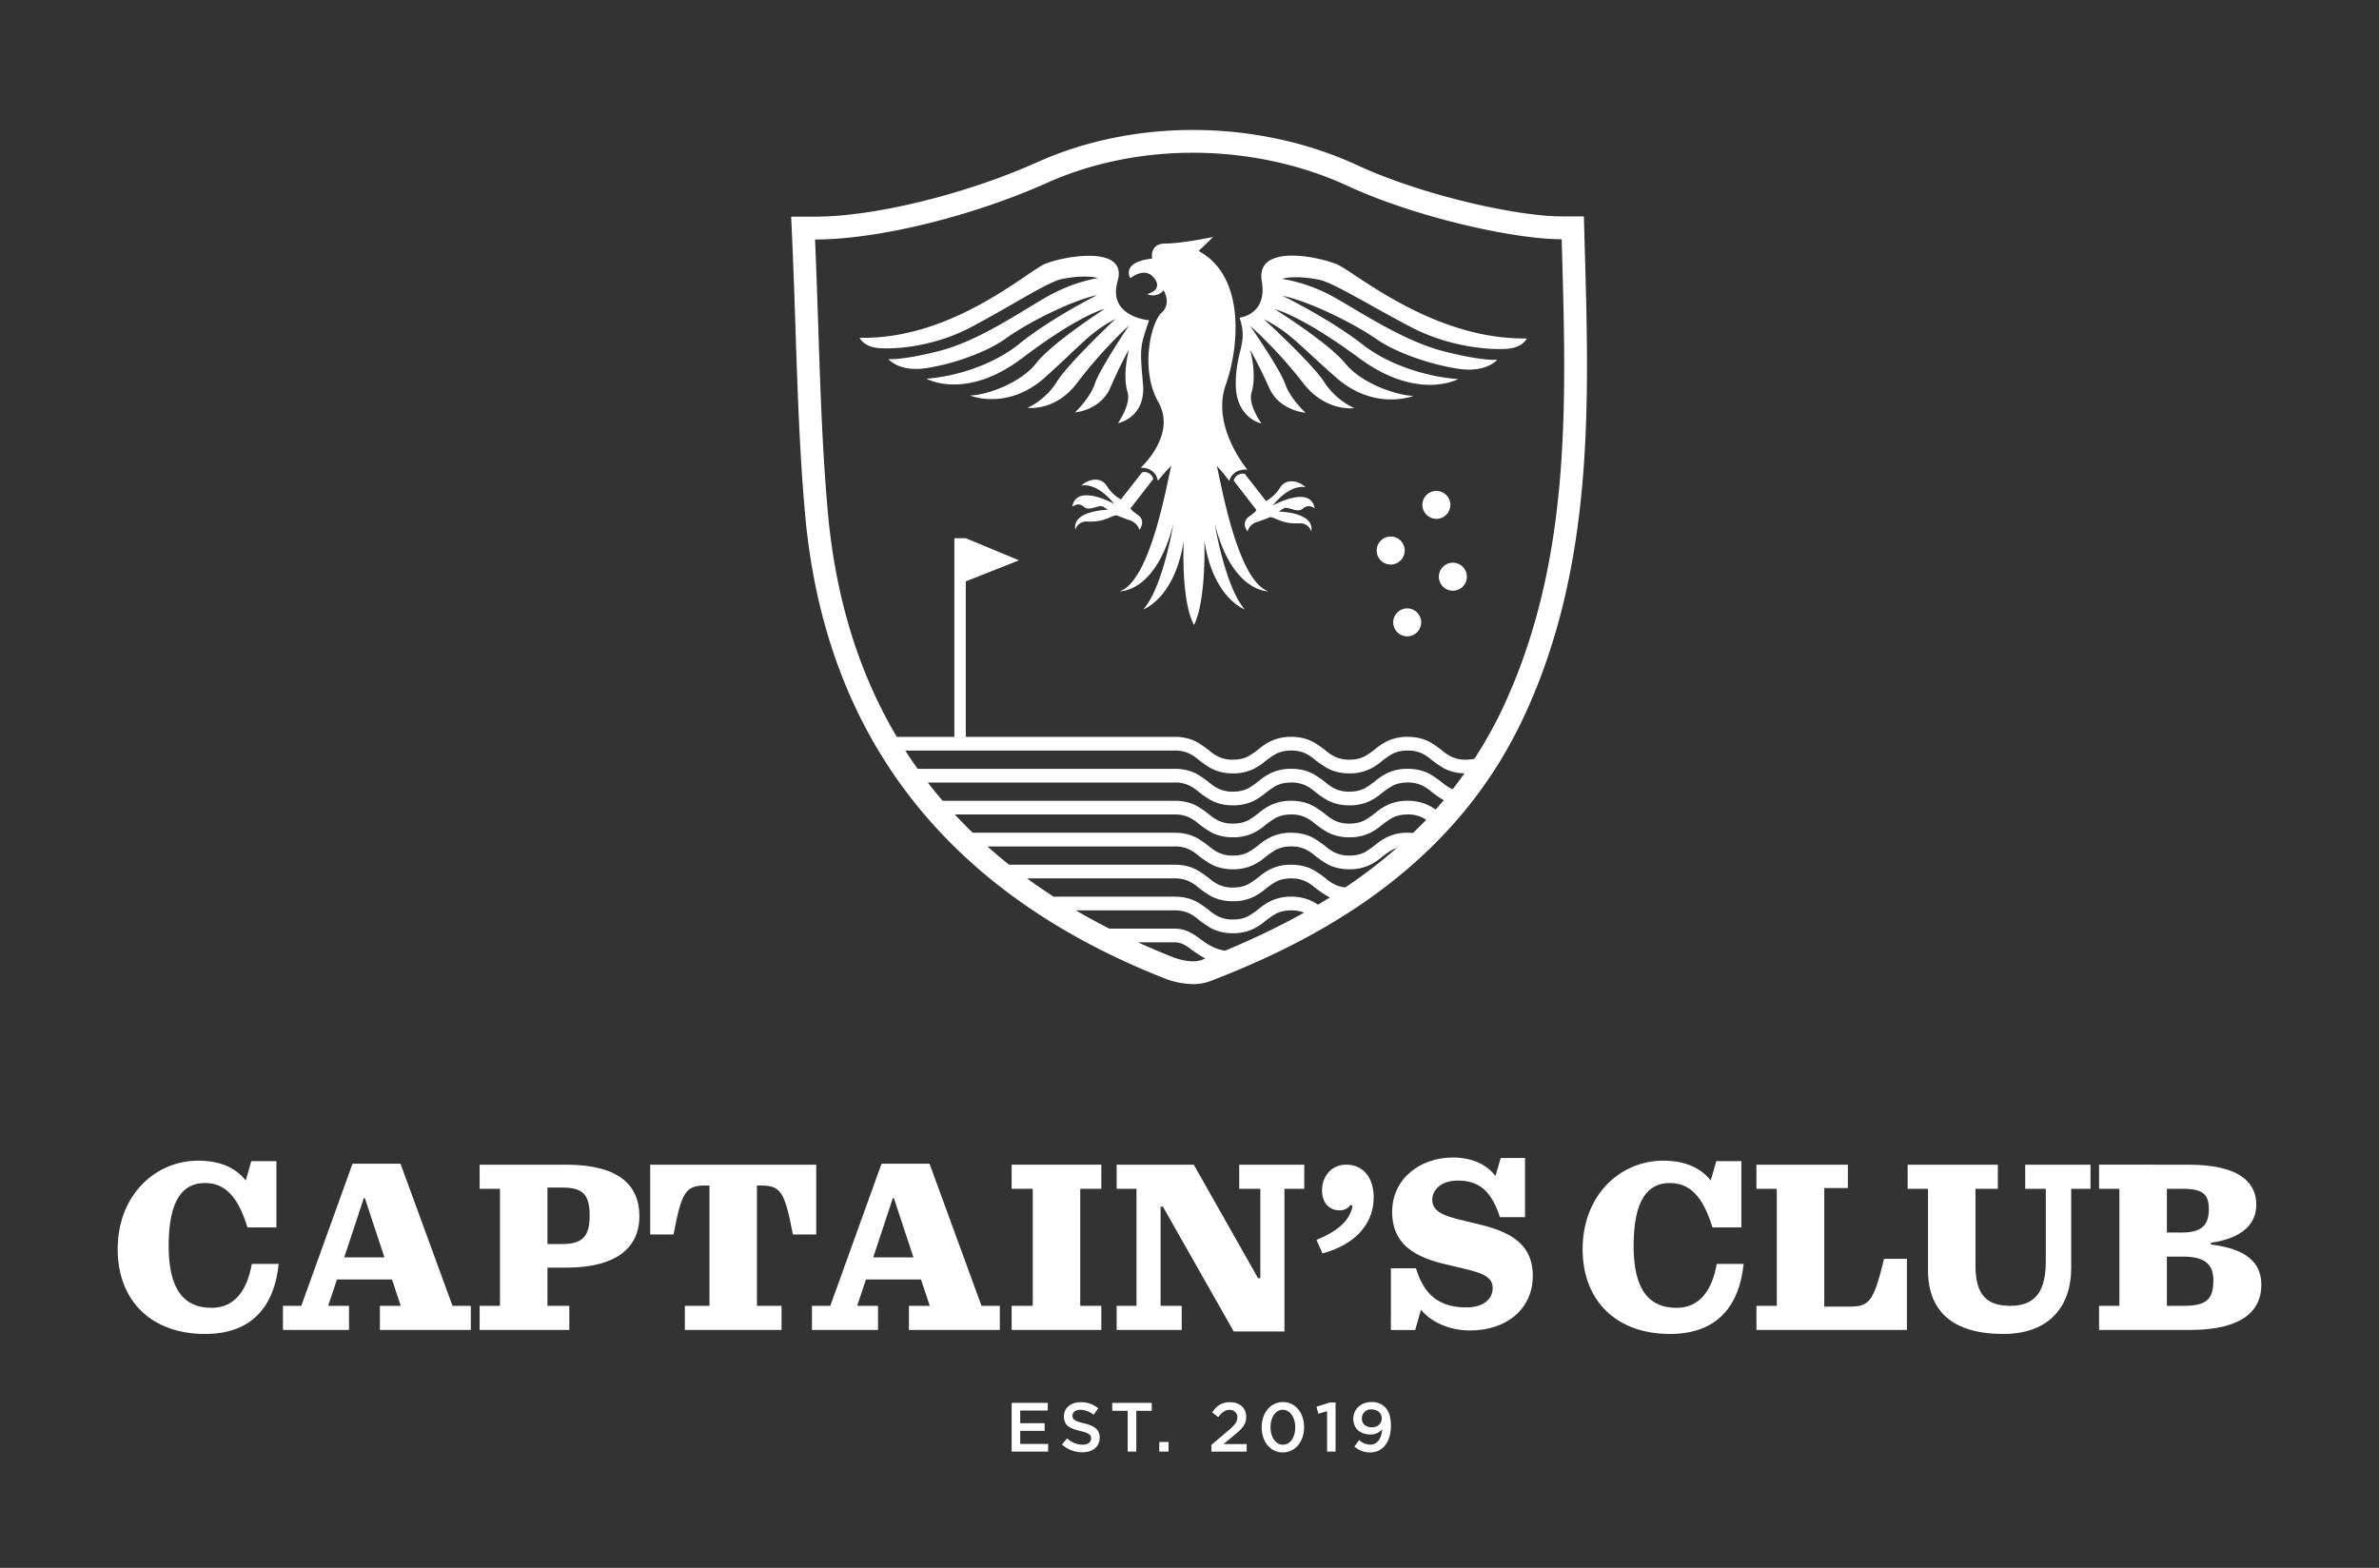 <svg xmlns="http://www.w3.org/2000/svg" width="1080" height="711.89" viewBox="0 0 1080 711.89">
  <rect x="0" y="0" width="1080" height="711.89" fill="#333333" stroke="none"/>
  <title>CAPTAINSCLUB_BRANDBOOK_052219</title>
  <g>
    <g>
      <path d="M719.457,113.227l-.422-14.97H708.956c-20.115,0-63.108-9.521-92.639-23.184C571.193,54.2,515.509,53.634,471,73.6c-32.516,14.587-74.044,24.773-100.989,24.773H359.171l.481,10.826c.591,13.345,1.034,26.682,1.463,39.581.962,28.931,1.87,56.258,4.317,84.076,8.891,101.027,63.774,172.127,163.127,211.325a37.122,37.122,0,0,0,13.013,2.645,21.839,21.839,0,0,0,7.816-1.347c33.848-12.959,61.321-28.11,83.989-46.316,26.568-21.34,46.108-46.387,59.736-76.572C723.5,255.287,721.445,183.069,719.457,113.227ZM545.681,435.8c-3.764,1.441-9.278.334-13.318-1.259q-8.082-3.189-15.779-6.68h16.71a8.58,8.58,0,0,1,2.4.326,13.243,13.243,0,0,1,3.833,1.962,64.63,64.63,0,0,0,7.662,5.062C546.685,435.4,546.186,435.6,545.681,435.8Zm10.408-4.147a20.961,20.961,0,0,1-4.017-1.064c-3.314-1.253-5.643-3.159-8.348-5.094a24.17,24.17,0,0,0-4.521-2.649,14.845,14.845,0,0,0-5.909-1.2H503.617q-7.815-3.975-15.192-8.294h44.869a14.722,14.722,0,0,1,6.522,1.324,19.8,19.8,0,0,1,3.566,2.258,45.324,45.324,0,0,0,6.279,4.421,19.393,19.393,0,0,0,4.445,1.714,23.075,23.075,0,0,0,5.62.65A21.013,21.013,0,0,0,568.9,421.8a25.88,25.88,0,0,0,4.682-2.935,41.162,41.162,0,0,1,5.438-3.882,13.091,13.091,0,0,1,3.03-1.17,16.814,16.814,0,0,1,4.111-.464,15.12,15.12,0,0,1,5.866,1.037A339.048,339.048,0,0,1,556.089,431.651Zm42.236-20.887a24.531,24.531,0,0,0-2.1-1.276,19.392,19.392,0,0,0-4.445-1.713,23.026,23.026,0,0,0-5.62-.65,21,21,0,0,0-9.171,1.916,25.845,25.845,0,0,0-4.682,2.935,41.321,41.321,0,0,1-5.438,3.882,13.161,13.161,0,0,1-3.031,1.169,16.85,16.85,0,0,1-4.11.465,14.751,14.751,0,0,1-6.523-1.324,19.787,19.787,0,0,1-3.566-2.259,45.47,45.47,0,0,0-6.279-4.421,19.41,19.41,0,0,0-4.445-1.713,23.024,23.024,0,0,0-5.619-.65H478.32q-6.213-4.013-12.08-8.294h67.054a14.75,14.75,0,0,1,6.522,1.324,19.857,19.857,0,0,1,3.566,2.259,45.324,45.324,0,0,0,6.279,4.421,19.392,19.392,0,0,0,4.445,1.713,23.026,23.026,0,0,0,5.62.65,20.984,20.984,0,0,0,9.171-1.916,25.88,25.88,0,0,0,4.682-2.935,41.255,41.255,0,0,1,5.438-3.882,13.135,13.135,0,0,1,3.03-1.169,16.859,16.859,0,0,1,4.111-.465,14.756,14.756,0,0,1,6.524,1.324,19.787,19.787,0,0,1,3.566,2.259,45.46,45.46,0,0,0,6.28,4.421c.4.212.822.413,1.254.606Q601.079,409.133,598.325,410.764Zm12.447-7.872a13.731,13.731,0,0,1-4.7-1.238A19.726,19.726,0,0,1,602.5,399.4a45.354,45.354,0,0,0-6.281-4.421,19.393,19.393,0,0,0-4.445-1.714,23.075,23.075,0,0,0-5.62-.65,21.009,21.009,0,0,0-9.171,1.916,25.845,25.845,0,0,0-4.682,2.935,41.228,41.228,0,0,1-5.438,3.882,13.117,13.117,0,0,1-3.031,1.17,16.805,16.805,0,0,1-4.11.464,14.723,14.723,0,0,1-6.523-1.324,19.726,19.726,0,0,1-3.566-2.258,45.384,45.384,0,0,0-6.279-4.421,19.411,19.411,0,0,0-4.445-1.714,23.072,23.072,0,0,0-5.619-.65H458.1q-5.058-4.035-9.83-8.293h85.027a14.722,14.722,0,0,1,6.522,1.324,19.851,19.851,0,0,1,3.566,2.258,45.324,45.324,0,0,0,6.279,4.421,19.347,19.347,0,0,0,4.445,1.714,23.075,23.075,0,0,0,5.62.65,21,21,0,0,0,9.171-1.916,25.88,25.88,0,0,0,4.682-2.935,41.255,41.255,0,0,1,5.438-3.882,13.045,13.045,0,0,1,3.03-1.169,16.761,16.761,0,0,1,4.111-.465,14.728,14.728,0,0,1,6.524,1.324,19.732,19.732,0,0,1,3.566,2.259,45.547,45.547,0,0,0,6.28,4.42,19.374,19.374,0,0,0,4.446,1.714,23.075,23.075,0,0,0,5.62.65,21,21,0,0,0,9.171-1.916,25.845,25.845,0,0,0,4.682-2.935,41.321,41.321,0,0,1,5.438-3.882,13.284,13.284,0,0,1,2.2-.932A228.782,228.782,0,0,1,610.772,402.892Zm30.694-24.672c-.78-.074-1.586-.122-2.439-.122a21,21,0,0,0-9.172,1.916,25.88,25.88,0,0,0-4.682,2.935,41.321,41.321,0,0,1-5.438,3.882A13.161,13.161,0,0,1,616.7,388a16.8,16.8,0,0,1-4.11.465,14.728,14.728,0,0,1-6.524-1.324,19.787,19.787,0,0,1-3.566-2.259,45.355,45.355,0,0,0-6.281-4.42,19.347,19.347,0,0,0-4.445-1.714,23.026,23.026,0,0,0-5.62-.65,21,21,0,0,0-9.171,1.916,25.845,25.845,0,0,0-4.682,2.935,41.321,41.321,0,0,1-5.438,3.882A13.161,13.161,0,0,1,563.836,388a16.8,16.8,0,0,1-4.11.465,14.723,14.723,0,0,1-6.523-1.324,19.836,19.836,0,0,1-3.566-2.258,45.3,45.3,0,0,0-6.279-4.421,19.365,19.365,0,0,0-4.445-1.714,23.024,23.024,0,0,0-5.619-.65H441.573q-4.176-4.05-8.1-8.293h99.825a14.737,14.737,0,0,1,6.522,1.323,19.857,19.857,0,0,1,3.566,2.259,45.385,45.385,0,0,0,6.279,4.42,19.347,19.347,0,0,0,4.445,1.714,23.026,23.026,0,0,0,5.62.65,21,21,0,0,0,9.171-1.916,25.88,25.88,0,0,0,4.682-2.935,41.148,41.148,0,0,1,5.438-3.881,13.091,13.091,0,0,1,3.03-1.17,16.814,16.814,0,0,1,4.111-.464,14.728,14.728,0,0,1,6.524,1.324,19.726,19.726,0,0,1,3.566,2.258,45.46,45.46,0,0,0,6.28,4.421,19.419,19.419,0,0,0,4.446,1.713,23.026,23.026,0,0,0,5.62.65,21,21,0,0,0,9.171-1.916,25.845,25.845,0,0,0,4.682-2.935,41.214,41.214,0,0,1,5.438-3.881,13.117,13.117,0,0,1,3.031-1.17,16.814,16.814,0,0,1,4.111-.464,14.726,14.726,0,0,1,6.523,1.324,15.539,15.539,0,0,1,1.9,1.076C645.5,374.258,643.5,376.257,641.466,378.22Zm10.253-10.638a25.051,25.051,0,0,0-2.627-1.634,19.419,19.419,0,0,0-4.446-1.713,22.975,22.975,0,0,0-5.619-.65,21,21,0,0,0-9.172,1.915,25.991,25.991,0,0,0-4.682,2.935,41.162,41.162,0,0,1-5.438,3.882,13.071,13.071,0,0,1-3.031,1.169,16.752,16.752,0,0,1-4.11.465,14.728,14.728,0,0,1-6.524-1.324,19.781,19.781,0,0,1-3.566-2.258,45.354,45.354,0,0,0-6.281-4.421,19.392,19.392,0,0,0-4.445-1.713,22.977,22.977,0,0,0-5.62-.65,21,21,0,0,0-9.171,1.915,25.955,25.955,0,0,0-4.682,2.935,41.228,41.228,0,0,1-5.438,3.882,13.071,13.071,0,0,1-3.031,1.169,16.752,16.752,0,0,1-4.11.465,14.738,14.738,0,0,1-6.523-1.323,19.843,19.843,0,0,1-3.566-2.259,45.384,45.384,0,0,0-6.279-4.421,19.41,19.41,0,0,0-4.445-1.713,22.981,22.981,0,0,0-5.619-.65H427.926q-3.476-4.062-6.73-8.294h112.1a14.722,14.722,0,0,1,6.522,1.324,19.8,19.8,0,0,1,3.566,2.258,45.324,45.324,0,0,0,6.279,4.421,19.393,19.393,0,0,0,4.445,1.714,23.075,23.075,0,0,0,5.62.65,21.013,21.013,0,0,0,9.171-1.916,25.88,25.88,0,0,0,4.682-2.935,41.162,41.162,0,0,1,5.438-3.882,13.091,13.091,0,0,1,3.03-1.17,16.814,16.814,0,0,1,4.111-.464,14.728,14.728,0,0,1,6.524,1.324,19.726,19.726,0,0,1,3.566,2.258,45.46,45.46,0,0,0,6.28,4.421,19.419,19.419,0,0,0,4.446,1.714,23.075,23.075,0,0,0,5.62.65,21.013,21.013,0,0,0,9.171-1.916,25.845,25.845,0,0,0,4.682-2.935,41.228,41.228,0,0,1,5.438-3.882,13.117,13.117,0,0,1,3.031-1.17,16.814,16.814,0,0,1,4.111-.464,14.726,14.726,0,0,1,6.523,1.324,19.726,19.726,0,0,1,3.566,2.258,45.46,45.46,0,0,0,6.28,4.421l.028.014Q653.6,365.476,651.719,367.582Zm7.735-9.243c-.175-.073-.348-.147-.517-.225a19.815,19.815,0,0,1-3.565-2.259,45.546,45.546,0,0,0-6.28-4.421,19.419,19.419,0,0,0-4.446-1.713,23.024,23.024,0,0,0-5.619-.65,21,21,0,0,0-9.172,1.916,25.934,25.934,0,0,0-4.682,2.934,41.241,41.241,0,0,1-5.438,3.883,13.161,13.161,0,0,1-3.031,1.169,16.85,16.85,0,0,1-4.11.465,14.742,14.742,0,0,1-6.524-1.324,19.787,19.787,0,0,1-3.566-2.259,45.439,45.439,0,0,0-6.281-4.421,19.392,19.392,0,0,0-4.445-1.713,23.026,23.026,0,0,0-5.62-.65,21,21,0,0,0-9.171,1.916,25.845,25.845,0,0,0-4.682,2.935,41.321,41.321,0,0,1-5.438,3.882,13.161,13.161,0,0,1-3.031,1.169,16.85,16.85,0,0,1-4.11.465,14.737,14.737,0,0,1-6.523-1.324,19.836,19.836,0,0,1-3.566-2.258,45.383,45.383,0,0,0-6.279-4.422,19.41,19.41,0,0,0-4.445-1.713,23.024,23.024,0,0,0-5.619-.65H416.585q-2.905-4.076-5.624-8.294H533.294a14.722,14.722,0,0,1,6.522,1.324,19.851,19.851,0,0,1,3.566,2.258,45.324,45.324,0,0,0,6.279,4.421,19.347,19.347,0,0,0,4.445,1.714,23.075,23.075,0,0,0,5.62.65,21,21,0,0,0,9.171-1.916,25.88,25.88,0,0,0,4.682-2.935,41.255,41.255,0,0,1,5.438-3.882,13.045,13.045,0,0,1,3.03-1.169,16.761,16.761,0,0,1,4.111-.465,14.728,14.728,0,0,1,6.524,1.324,19.732,19.732,0,0,1,3.566,2.259,45.547,45.547,0,0,0,6.28,4.42,19.374,19.374,0,0,0,4.446,1.714,23.075,23.075,0,0,0,5.62.65,21,21,0,0,0,9.171-1.916,25.845,25.845,0,0,0,4.682-2.935,41.321,41.321,0,0,1,5.438-3.882,13.071,13.071,0,0,1,3.031-1.169,16.761,16.761,0,0,1,4.111-.465,14.726,14.726,0,0,1,6.523,1.324,19.732,19.732,0,0,1,3.566,2.259,45.547,45.547,0,0,0,6.28,4.42,19.365,19.365,0,0,0,4.445,1.714,22.776,22.776,0,0,0,5,.633Q662.215,354.809,659.454,358.339ZM684,317.568c-.113.252-.216.506-.33.757a195.018,195.018,0,0,1-14.3,26.178,16.989,16.989,0,0,1-3.908.421,14.745,14.745,0,0,1-6.524-1.324,19.815,19.815,0,0,1-3.565-2.259,45.462,45.462,0,0,0-6.28-4.42,19.374,19.374,0,0,0-4.446-1.714,23.024,23.024,0,0,0-5.619-.65,21,21,0,0,0-9.172,1.916,25.88,25.88,0,0,0-4.682,2.935,41.321,41.321,0,0,1-5.438,3.882,13.161,13.161,0,0,1-3.031,1.169,16.8,16.8,0,0,1-4.11.465,14.742,14.742,0,0,1-6.524-1.324,19.787,19.787,0,0,1-3.566-2.259,45.355,45.355,0,0,0-6.281-4.42,19.347,19.347,0,0,0-4.445-1.714,23.026,23.026,0,0,0-5.62-.65,21,21,0,0,0-9.171,1.916,25.845,25.845,0,0,0-4.682,2.935,41.321,41.321,0,0,1-5.438,3.882,13.161,13.161,0,0,1-3.031,1.169,16.8,16.8,0,0,1-4.11.465A14.737,14.737,0,0,1,553.2,343.6a19.836,19.836,0,0,1-3.566-2.258,45.3,45.3,0,0,0-6.279-4.421,19.365,19.365,0,0,0-4.445-1.714,23.024,23.024,0,0,0-5.619-.65H438.437V263.976l24.153-9.563-24.153-10.047h-5.184v90.191H407.122q-3.344-5.634-6.355-11.522c-13.517-26.432-21.983-56.715-25.008-91.087-3.542-40.259-3.871-80.8-5.751-123.206,29.554,0,72.733-11.1,105.232-25.682,42.252-18.954,94.695-18.022,136.724,1.423,30.1,13.926,74.759,24.141,96.992,24.141C710.977,180.244,713.722,251.143,684,317.568Z" fill="#fff"/>
      <path d="M517.245,240.59s3.269-4.013-.743-6.836-3.195-3.046-3.195-3.046l10.254-13.226a4.171,4.171,0,0,0-5.053-3.047l-9.659,12.335a18.449,18.449,0,0,1-6.464-6.242c-2.972-4.533-8.842-2.675-11.517,0,0,0,6.464-2.155,14.934,8.248,0,0-17.238-9.585-19.021,1.337,0,0,2.675-2.378,5.275,0,2.676,2.378,6.762-1.337,8.842,0l2.081,1.338s-16.5.3-14.786,9.065a5.135,5.135,0,0,1,5.424-3.715c8.1.371,10.922-2.824,13.3-2.824,0,0,2.3.966,5.721,2.155C516.651,237.469,517.245,240.59,517.245,240.59Z" fill="#fff"/>
      <path d="M577.8,229.519c8.4-10.4,14.935-8.248,14.935-8.248-2.675-2.675-8.545-4.532-11.517,0a18.439,18.439,0,0,1-6.464,6.241L565.1,215.178a4.171,4.171,0,0,0-5.053,3.047L570.3,231.451s.817.222-3.2,3.046-.743,6.836-.743,6.836a6.136,6.136,0,0,1,4.458-4.384c3.418-1.115,5.721-2.155,5.721-2.155,2.378,0,5.2,3.195,13.3,2.824a5.138,5.138,0,0,1,5.424,3.715c1.783-8.842-14.787-9.065-14.787-9.065l2.081-1.337c2.155-1.412,6.315,2.377,8.991-.075a3.914,3.914,0,0,1,5.275,0C595.041,219.933,577.8,229.519,577.8,229.519Z" fill="#fff"/>
      <path d="M572.824,127.723c2.6,15.233-10.1,16.5-10.1,16.5,4.012,11.888-1.709,14.563-1.709,30.167s11.666,17.907,11.666,17.907-6.168-8.471-4.533-13.969c2.6-8.47-.669-19.616-.669-19.616s4.013,6.91,8.694,17.387,16.5,11.294,16.5,11.294-6.984-6.465-9.214-13c-2.229-6.613-15.975-26.527-15.975-26.527a206.146,206.146,0,0,1,23.851,25.709c10.255,13.672,23.48,11.74,23.48,11.74a33.233,33.233,0,0,1-13.6-11.74c-5.053-8.173-27.492-28.681-27.492-28.681,12.185,6.242,15.306,11.146,32.842,26.527s35.145,8.322,35.145,8.322c-7.282-.149-23.331-5.35-30.984-14.713-7.654-9.436-32.025-24.668-32.025-24.668s11.814,2.675,38.415,22.291,44.879,9.436,44.879,9.436c-9.214-.445-29.052-4.383-43.616-15.826-14.638-11.443-36.186-21.994-36.186-21.994,13.226,2.824,33.586,13.3,42.8,19.765s25.932,11.888,37.895,13.523c11.963,1.56,16.866-4.235,16.866-4.235s-5.944.817-23.628-3.641c-17.758-4.384-35.814-16.347-49.189-24a73.617,73.617,0,0,0-24.891-9.065c3.269-1.115,10.4-.966,17.015.446s24.52,12.7,42.279,21.845c17.758,9.064,36.185,10.031,43.1,9.436,6.984-.594,8.693-4.681,8.693-4.681-43.1.669-78.538-30.687-86.563-33.808C597.047,116.132,569.926,110.931,572.824,127.723Z" fill="#fff"/>
      <path d="M512.564,147.711s-13.375,19.913-15.529,26.526c-2.229,6.613-8.991,13-8.991,13s11.517-.817,16.05-11.294,8.47-17.387,8.47-17.387-3.195,11.145-.668,19.617c1.634,5.424-4.385,13.968-4.385,13.968s12.781-2.378,11.369-17.907c-1.56-16.941-1.189-16.867,2.749-28.83,0,0-18.947-1.486-14.266-17.758,4.755-16.347-23.554-11.592-32.842-7.876-7.8,3.121-42.278,34.551-84.26,33.585,0,0,1.709,4.086,8.471,4.681s24.668-.3,41.981-9.437c17.238-9.065,34.7-20.433,41.09-21.845,6.464-1.411,13.374-1.56,16.569-.445,0,0-11.145,1.411-24.222,9.065s-30.613,19.616-47.852,24-23.034,3.64-23.034,3.64,4.756,5.8,16.421,4.236,27.938-7.059,36.855-13.524,28.755-16.94,41.609-19.764c0,0-20.953,10.476-35.219,21.994-14.118,11.517-33.437,15.455-42.353,15.975,0,0,17.758,10.179,43.616-9.437s37.374-22.291,37.374-22.291-23.7,15.232-31.133,24.669-23.034,14.564-30.093,14.712c0,0,17.09,7.059,34.18-8.322s20.136-20.21,31.95-26.526c0,0-21.845,20.582-26.749,28.681A31.784,31.784,0,0,1,466.5,185.16s12.855,1.858,22.811-11.74A213.742,213.742,0,0,1,512.564,147.711Z" fill="#fff"/>
      <path d="M552.39,211.537a77.206,77.206,0,0,1,5.648,6.836s1.337-5.647,8.247-5.127c0,0-16.5-19.616-9.882-38.34s8.471-49.857-12.26-60.929l6.613-6.39s-14.117,2.972-21.622,2.972-6.093,6.836-6.093,6.836c-14.563,1.709-9.882,8.917-9.882,8.917s6.612-5.573,10.848,0-3.269,7.207-3.269,7.207a6.24,6.24,0,0,0,7.5-1.709s3.79,5.944-.966,10.254c-4.681,4.235-9.882,25.56-1.412,40.5s-8.024,29.8-8.024,29.8,6.613-.445,7.8,5.945a85.349,85.349,0,0,1,6.093-6.836C529.8,219.116,522.3,264,508.255,268.454c0,0,16.5.891,24.445-30.762,0,0-4.681,28.979-13.671,39.009,0,0,14.34-4.978,18.353-31.282,0,0-1.412,27.27,4.681,38.341,5.647-11.294,4.681-38.341,4.681-38.341,4.012,26.3,18.353,31.282,18.353,31.282-8.917-10.03-13.672-39.009-13.672-39.009,8.024,31.579,24.445,30.762,24.445,30.762C561.827,264.07,554.323,219.265,552.39,211.537Z" fill="#fff"/>
      <circle cx="638.828" cy="282.585" r="6.358" fill="#fff"/>
      <path d="M637.694,249.964a6.358,6.358,0,1,0-6.358,6.359A6.358,6.358,0,0,0,637.694,249.964Z" fill="#fff"/>
      <path d="M659.562,255.494a6.358,6.358,0,1,0,6.358,6.357A6.358,6.358,0,0,0,659.562,255.494Z" fill="#fff"/>
      <circle cx="652.07" cy="229.231" r="6.358" fill="#fff"/>
    </g>
    <g>
      <path d="M96.066,593.811c-11.974,0-19.5-7.526-19.5-28.052,0-21.1,6.5-28.622,16.421-28.622,9.236,0,15.052,6.158,19.385,20.184h13.114V527.216h-11.4L111.574,536c-4.561-5.815-11.745-9.009-21.552-9.009-19.727,0-36.6,15.851-36.6,40.14,0,23.6,15.394,38.543,39.683,38.543,21.438,0,31.473-12.772,33.411-31.815h-12.2C112.144,586.171,106.328,593.811,96.066,593.811Z" fill="#fff"/>
      <path d="M181.819,528.357h-21.78L136.776,592.9h-8.324v10.947h29.991V592.9h-9.465l3.991-11.974h24.973l3.991,11.974h-9.465v10.947h41.28V592.9h-8.324Zm-25.543,42.534,8.894-26.912h.457l8.894,26.912Z" fill="#fff"/>
      <path d="M256.968,528.813H217.741V539.76h9.236V592.9h-9.236v10.947H258.45V592.9h-9.92V575.566h8.438c23.376,0,33.3-9.464,33.3-23.376C290.265,537.935,280.687,528.813,256.968,528.813Zm-1.71,36.034H248.53V539.19h6.728c9.578,0,12.429,3.421,12.429,12.771C267.687,561.2,264.608,564.847,255.258,564.847Z" fill="#fff"/>
      <path d="M345.572,538.277c8.894,0,10.719,2.965,14.368,22.237h10.605v-31.7H295.17v31.7h10.6c3.649-19.272,5.474-22.237,14.369-22.237h1.938V592.9H310.906v10.947h43.9V592.9H343.633V538.277Z" fill="#fff"/>
      <path d="M421.974,528.357h-21.78L376.931,592.9h-8.324v10.947H398.6V592.9h-9.465l3.991-11.974H418.1l3.991,11.974h-9.465v10.947H453.9V592.9h-8.324Zm-25.543,42.534,8.894-26.912h.457l8.894,26.912Z" fill="#fff"/>
      <polygon points="459.264 539.76 468.843 539.76 468.843 592.899 459.264 592.899 459.264 603.846 499.974 603.846 499.974 592.899 490.395 592.899 490.395 539.76 499.974 539.76 499.974 528.813 459.264 528.813 459.264 539.76" fill="#fff"/>
      <path d="M761.112,593.811c-11.974,0-19.5-7.526-19.5-28.052,0-21.1,6.5-28.622,16.421-28.622,9.236,0,15.052,6.158,19.386,20.184h13.113V527.216h-11.4L776.62,536c-4.561-5.815-11.745-9.009-21.552-9.009-19.727,0-36.6,15.851-36.6,40.14,0,23.6,15.394,38.543,39.683,38.543,21.438,0,31.473-12.772,33.411-31.815h-12.2C777.19,586.171,771.375,593.811,761.112,593.811Z" fill="#fff"/>
      <path d="M839.8,593.241H828.163V539.417h10.719v-10.6H797.374V539.76h9.237V592.9h-9.237v10.947H865.68V571.575H855.3C850.627,590.847,848.689,593.241,839.8,593.241Z" fill="#fff"/>
      <path d="M597.654,562.96c9.675-3.985,15.14-8.765,16.391-15.48l-.91-.455a5.809,5.809,0,0,1-5.123,2.5c-4.666,0-7.854-3.528-7.854-9.105,0-6.26,4.325-11.61,10.927-11.61,7.512,0,12.522,5.577,12.522,14.911,0,12.065-8.538,21.4-23.221,25.382Z" fill="#fff"/>
      <path d="M919.391,539.76h9.351V572.6c0,7.868-1.6,13.227-4.675,16.306-2.737,2.737-6.386,3.991-11.4,3.991-10.264,0-15.851-4.447-15.851-18.245V539.76h10.149V528.813H866.024V539.76h9.237v36.946c0,18.36,10.833,28.965,34.21,28.965,21.666,0,30.788-13.456,30.788-29.763V539.76h8.781V528.813H919.391Z" fill="#fff"/>
      <path d="M1003.662,565.075v-.8c15.052-2.167,20.64-9.122,20.64-17.333,0-8.552-5.588-18.131-30.9-18.131H952.918V539.76h9.236V592.9h-9.236v10.947h41.393c23.833,0,32.272-8.895,32.272-20.412C1026.583,573.057,1019.627,567.014,1003.662,565.075ZM983.707,539.76h7.3c9.35,0,11.745,2.736,11.745,9.351S999.9,559.6,990.891,559.6h-7.184Zm7.525,53.139h-7.525V570.548h7.3c10.377,0,13.8,3.878,13.8,10.834C1004.8,590.048,1001.609,592.9,991.232,592.9Z" fill="#fff"/>
      <polygon points="463.151 649.667 474.24 649.667 474.24 646.191 463.151 646.191 463.151 640.441 475.662 640.441 475.662 636.966 459.264 636.966 459.264 659.082 475.819 659.082 475.819 655.607 463.151 655.607 463.151 649.667" fill="#fff"/>
      <path d="M492.155,646.255c-4.265-1.011-5.276-1.769-5.276-3.476v-.063c0-1.453,1.327-2.623,3.6-2.623a10.048,10.048,0,0,1,6,2.276l2.085-2.939a12.262,12.262,0,0,0-8.025-2.78c-4.392,0-7.551,2.622-7.551,6.414v.063c0,4.076,2.654,5.466,7.361,6.6,4.107.948,4.992,1.8,4.992,3.38v.064c0,1.644-1.516,2.781-3.918,2.781a10.244,10.244,0,0,1-6.982-2.875l-2.338,2.779a13.623,13.623,0,0,0,9.225,3.54c4.645,0,7.9-2.465,7.9-6.6v-.063C499.233,649.066,496.831,647.392,492.155,646.255Z" fill="#fff"/>
      <polygon points="504.92 640.567 511.934 640.567 511.934 659.082 515.852 659.082 515.852 640.567 522.866 640.567 522.866 636.966 504.92 636.966 504.92 640.567" fill="#fff"/>
      <rect x="526.279" y="654.722" width="4.202" height="4.36" fill="#fff"/>
      <path d="M559.991,651.879c3.918-3.192,5.75-5.087,5.75-8.563v-.063c0-3.949-2.97-6.6-7.3-6.6-3.949,0-6.034,1.675-8.151,4.613l2.78,2.18c1.675-2.211,3.065-3.318,5.087-3.318a3.317,3.317,0,0,1,3.57,3.444c0,1.991-1.1,3.381-4.139,5.971l-7.614,6.477v3.065h15.987V655.67H555.441Z" fill="#fff"/>
      <path d="M582.423,636.587c-5.813,0-9.667,5.118-9.667,11.438v.062c0,6.319,3.791,11.374,9.6,11.374s9.668-5.118,9.668-11.436v-.064C592.028,641.642,588.205,636.587,582.423,636.587Zm5.593,11.5c0,4.329-2.148,7.868-5.593,7.868s-5.655-3.571-5.655-7.93v-.064c0-4.392,2.18-7.868,5.592-7.868s5.656,3.571,5.656,7.932Z" fill="#fff"/>
      <polygon points="597.654 638.703 598.475 641.863 602.456 640.757 602.456 659.082 606.31 659.082 606.31 636.808 603.625 636.808 597.654 638.703" fill="#fff"/>
      <path d="M622.614,636.587c-4.9,0-8.246,3.318-8.246,7.646v.063c0,4.266,3.128,7.014,7.835,7.014a6.453,6.453,0,0,0,5.213-2.37c-.031,2.939-1.453,6.983-5.371,6.983a7.517,7.517,0,0,1-5.055-2.086l-2.117,2.971a10.5,10.5,0,0,0,7.077,2.653c5.971,0,9.479-4.929,9.479-12.037v-.064c0-4.36-1.043-6.793-2.654-8.435A8.045,8.045,0,0,0,622.614,636.587Zm4.644,7.488c0,2.148-1.674,3.98-4.486,3.98-2.749,0-4.519-1.642-4.519-3.948v-.064a4.063,4.063,0,0,1,4.392-4.107c2.812,0,4.613,1.769,4.613,4.075Z" fill="#fff"/>
      <path d="M631.429,575.869h11.382c3.528,11.609,10.13,17.755,22.879,17.755,7.74,0,11.951-3.756,11.951-8.878,0-5.918-6.716-7.284-18.553-10.016-12.635-2.846-27.09-7.17-27.09-24.472,0-15.138,12.749-24.7,27.545-24.7,8.877,0,15.593,3.3,19.349,8.422l2.391-8.195h11.041v26.862H680.942c-3.756-11.383-8.993-16.618-19.121-16.618-7.742,0-11.612,4.325-11.612,8.764,0,6.374,7.514,7.854,19.124,10.585,12.519,2.96,26.519,7.171,26.519,23.9,0,14.8-11.609,24.813-28.569,24.813-9.676,0-18.1-4.211-22.2-9.447l-2.619,9.22h-11.04Z" fill="#fff"/>
      <path d="M527.913,547.856h-1.028V592.9h9.58v10.947H506.931V592.9h9.007V539.76h-9.007V528.813h35.006l29.192,51.542h1.028v-40.6h-9.579V528.813h29.534V539.76H583.1v64.77H560.068Z" fill="#fff"/>
    </g>
  </g>
</svg>
